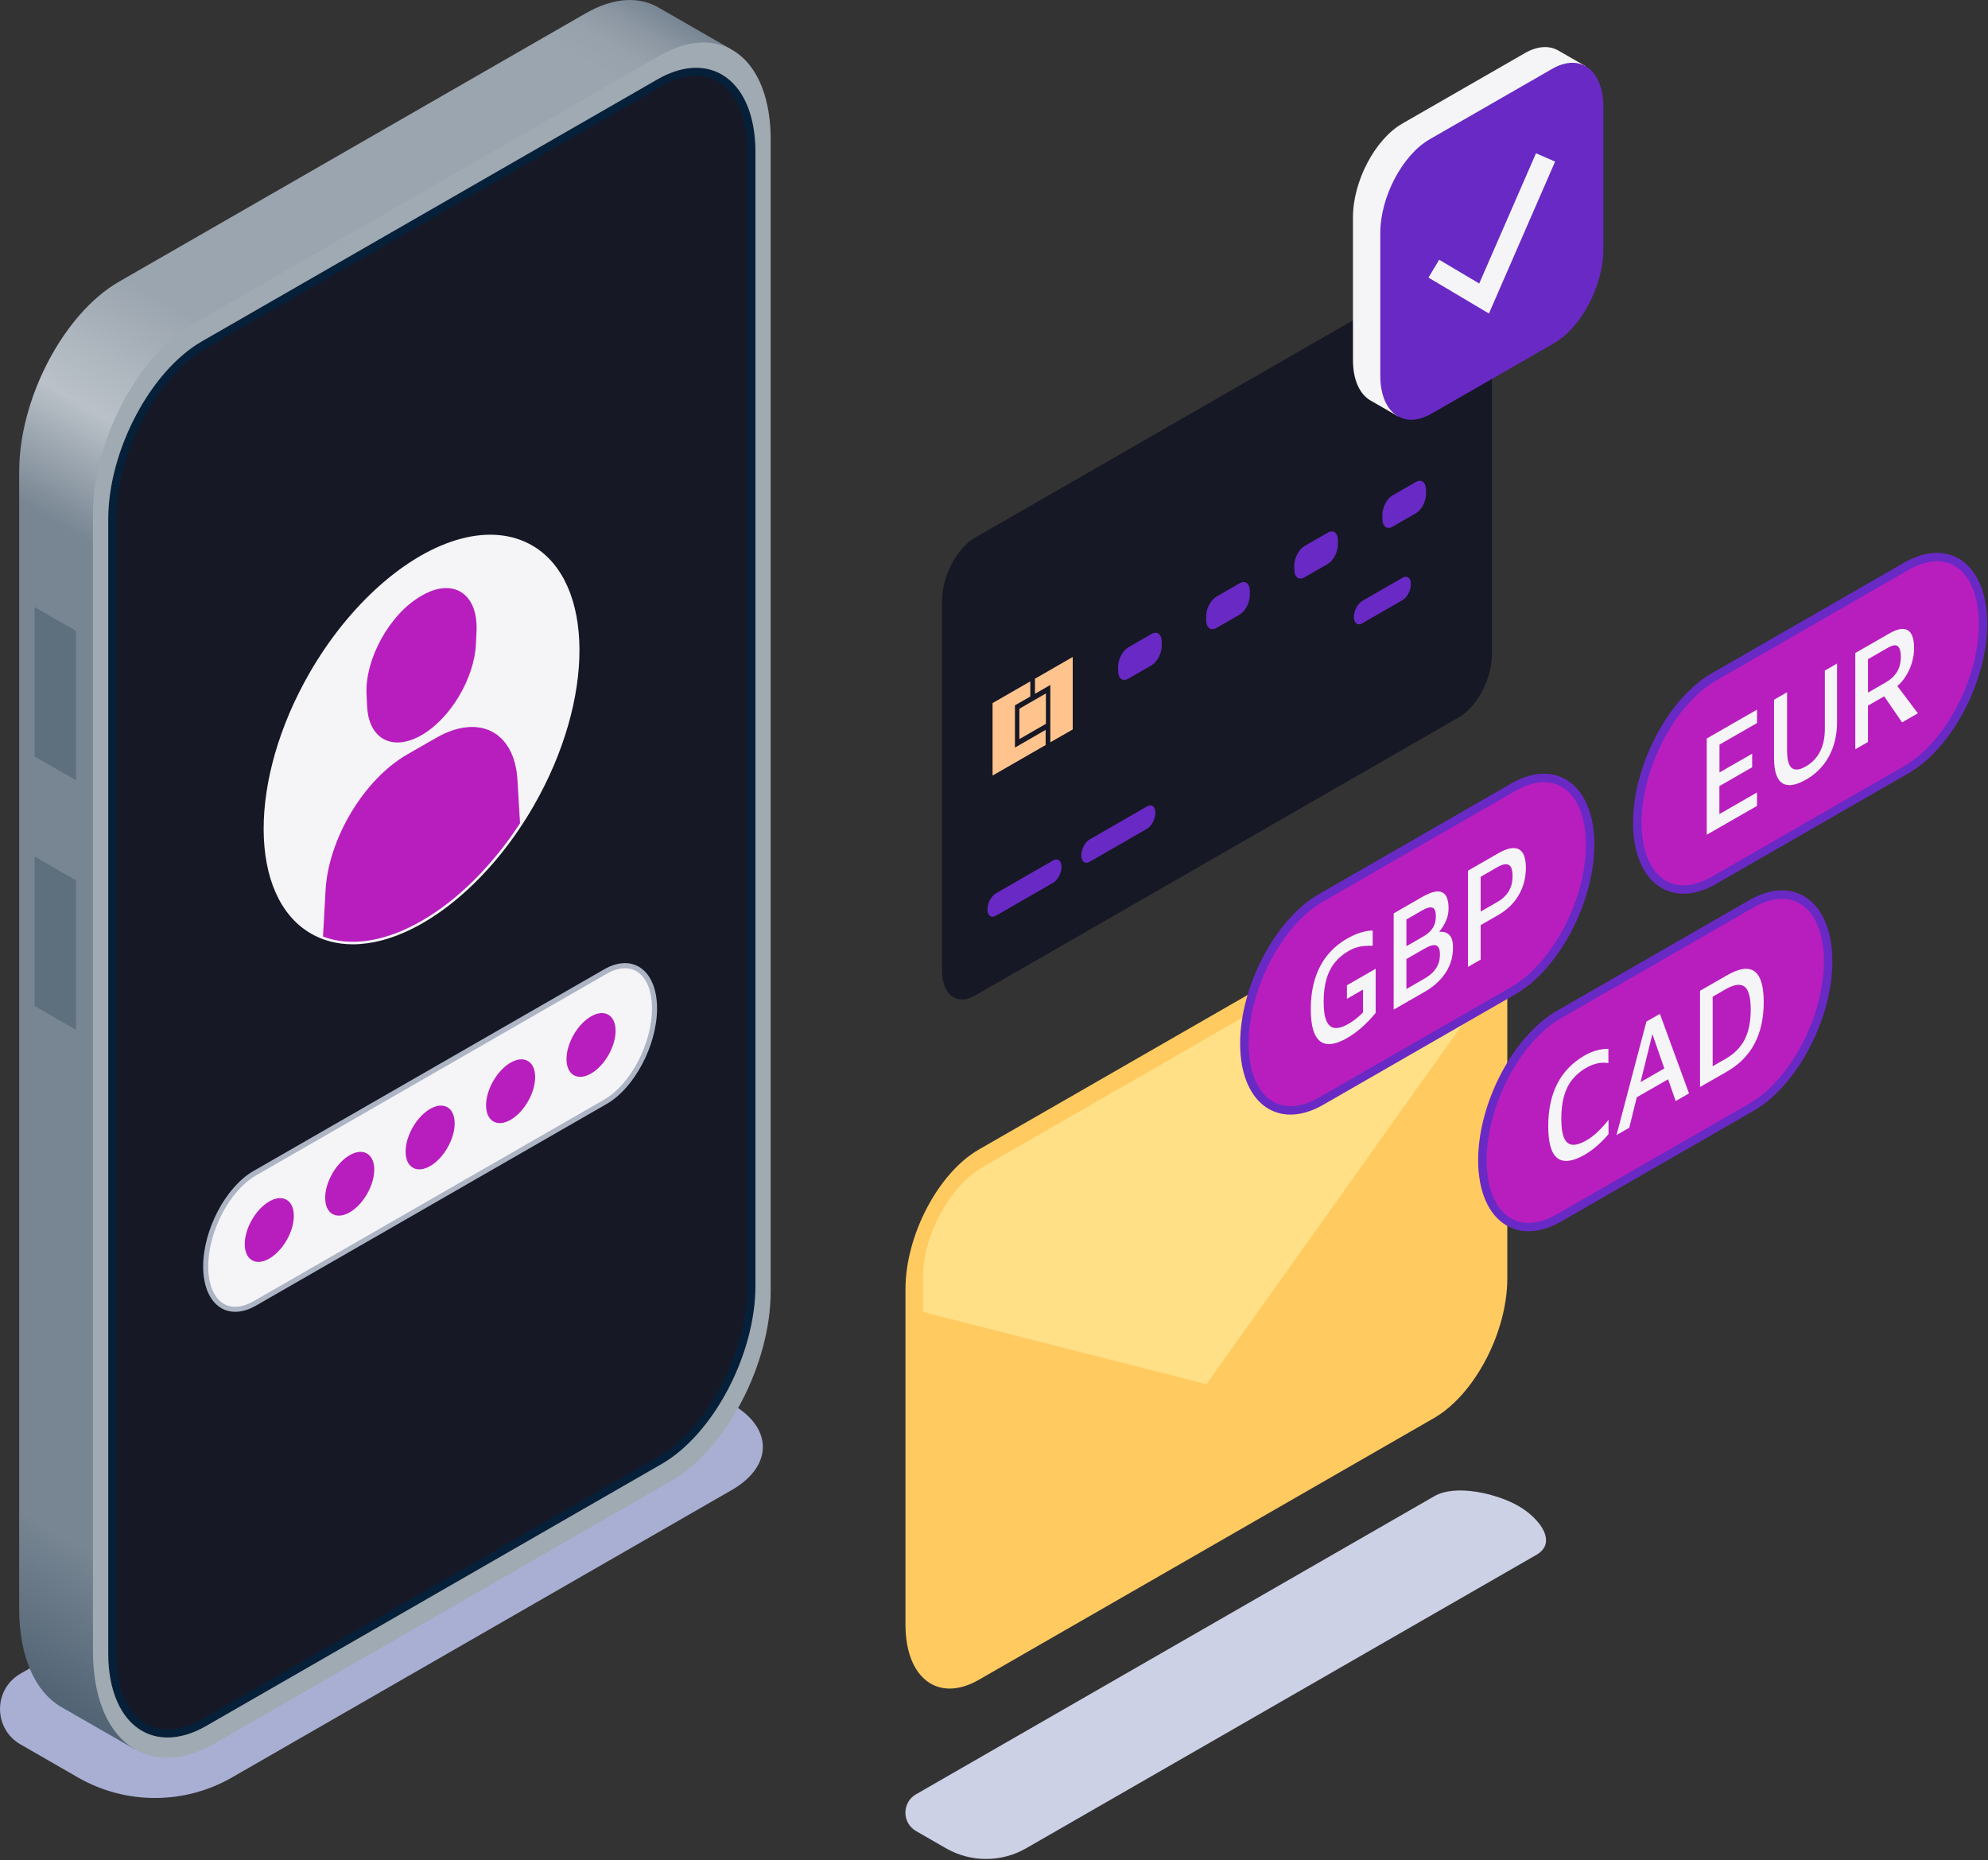 <svg width="373" height="349" viewBox="0 0 373 349" fill="none" xmlns="http://www.w3.org/2000/svg">
<rect x="0" y="0" width="373" height="349" fill="#333333" stroke="none"/>
<path d="M100.53 258.413C108.27 253.963 129.69 259.063 137.39 263.493C145.08 267.913 145.04 275.113 137.3 279.563L43.54 333.483C34.59 338.633 23.56 338.633 14.61 333.483L3.85 327.293C-1.28 324.343 -1.28 316.963 3.85 314.013L100.53 258.413Z" fill="#A8AFD3"/>
<path d="M269.13 280.713C273.16 278.393 280.89 280.253 284.89 282.553C288.89 284.853 292.3 289.403 288.27 291.723L192.54 346.773C187.88 349.453 182.14 349.453 177.48 346.773L171.88 343.553C169.21 342.013 169.21 338.173 171.88 336.643L269.13 280.713Z" fill="#CDD1E6"/>
<path d="M137.11 9.203L123.84 1.573C120.15 -0.717 115.26 -0.587 109.9 2.493L22.31 52.863C11.98 58.803 3.6 74.753 3.6 88.473V301.803C3.6 310.973 6.65 317.443 11.47 320.253L11.49 320.263C11.52 320.283 11.55 320.303 11.59 320.323L25.33 328.223L29.03 317.673L112.07 269.923C122.4 263.983 130.78 248.033 130.78 234.313V27.323L137.11 9.203Z" fill="url(#paint0_linear_99_77)"/>
<path d="M6.5 113.913V141.943L14.27 146.413V118.373L6.5 113.913Z" fill="#5E6F7E"/>
<path d="M6.5 160.713V188.753L14.27 193.223V165.183L6.5 160.713Z" fill="#5E6F7E"/>
<path d="M125.9 277.883L40.4 327.053C27.72 334.343 17.44 326.603 17.44 309.773V96.443C17.44 82.723 25.82 66.773 36.15 60.833L123.74 10.463C135.26 3.833 144.6 10.873 144.6 26.173V242.273C144.61 255.993 136.24 271.933 125.9 277.883Z" fill="#A0AAB3"/>
<path d="M123.78 274.013L38.28 323.173C28.77 328.643 21.07 322.833 21.07 310.213V97.433C21.07 84.813 28.78 70.143 38.28 64.683L123.78 15.513C133.29 10.043 140.99 15.853 140.99 28.473V241.253C140.99 253.883 133.28 268.553 123.78 274.013Z" fill="#161825"/>
<path d="M31.44 325.993C29.71 325.993 28.09 325.583 26.64 324.743C22.62 322.433 20.31 317.143 20.31 310.223V97.443C20.31 84.593 28.2 69.613 37.9 64.033L123.39 14.873C127.78 12.353 132.04 12.033 135.41 13.973C139.43 16.283 141.74 21.583 141.74 28.493V241.263C141.74 254.103 133.85 269.093 124.15 274.673L38.66 323.843C36.17 325.273 33.71 325.993 31.44 325.993ZM130.62 14.233C128.61 14.233 126.41 14.883 124.16 16.183L38.67 65.343C29.39 70.683 21.84 85.073 21.84 97.443V310.223C21.84 316.583 23.87 321.393 27.41 323.433C30.29 325.093 34.02 324.763 37.91 322.533L123.4 273.363C132.68 268.023 140.23 253.623 140.23 241.263V28.493C140.23 22.133 138.2 17.323 134.66 15.283C133.45 14.583 132.08 14.233 130.62 14.233Z" fill="#072039"/>
<path d="M269.05 266.063L183.65 315.173C176.05 319.543 169.89 314.903 169.89 304.813V241.873C169.89 231.783 176.05 220.053 183.65 215.683L269.05 166.573C276.65 162.203 282.81 166.843 282.81 176.933V239.873C282.81 249.963 276.65 261.693 269.05 266.063Z" fill="#FFCA60"/>
<path d="M173.17 246.163V303.323C173.17 311.143 178.19 314.603 184.39 311.033L268.28 262.793C274.48 259.233 279.5 250.003 279.5 242.173V185.023L226.33 259.713L173.17 246.163Z" fill="#FFCA60"/>
<path d="M268.29 170.713L184.4 218.953C178.2 222.513 173.18 231.753 173.18 239.573V246.163L226.35 259.703L279.52 185.013V178.423C279.51 170.603 274.49 167.153 268.29 170.713Z" fill="#FFE086"/>
<path d="M273.72 134.583L182.95 186.783C179.52 188.753 176.75 186.663 176.75 182.113V112.683C176.75 108.133 179.53 102.843 182.95 100.873L273.72 48.673C277.15 46.703 279.92 48.793 279.92 53.343V122.773C279.93 127.323 277.15 132.613 273.72 134.583Z" fill="#161825"/>
<path d="M196.24 135.803L191.26 138.673V132.973L196.24 130.103V135.803Z" fill="#FFC48E"/>
<path d="M194.19 127.343V130.173L197.07 128.513V139.273L201.27 136.863V123.263L194.19 127.343Z" fill="#FFC48E"/>
<path d="M196.19 136.943L190.43 140.263V132.333L193.31 130.683V127.843L186.23 131.913V145.513L196.19 139.783V136.943Z" fill="#FFC48E"/>
<path d="M216.05 124.833L211.7 127.333C210.64 127.943 209.78 127.293 209.78 125.893V125.103C209.78 123.693 210.64 122.063 211.7 121.453L216.05 118.953C217.11 118.343 217.97 118.993 217.97 120.393V121.183C217.97 122.593 217.11 124.223 216.05 124.833Z" fill="#6929C4"/>
<path d="M197.59 165.633L186.85 171.813C185.98 172.313 185.27 171.783 185.27 170.623C185.27 169.463 185.98 168.113 186.85 167.613L197.59 161.433C198.46 160.933 199.17 161.463 199.17 162.623C199.17 163.783 198.46 165.133 197.59 165.633Z" fill="#6929C4"/>
<path d="M215.2 155.503L204.46 161.683C203.59 162.183 202.88 161.653 202.88 160.493C202.88 159.333 203.59 157.983 204.46 157.483L215.2 151.303C216.07 150.803 216.78 151.333 216.78 152.493C216.78 153.653 216.07 155.003 215.2 155.503Z" fill="#6929C4"/>
<path d="M263.14 112.603L255.6 116.943C254.73 117.443 254.02 116.913 254.02 115.753C254.02 114.593 254.73 113.243 255.6 112.743L263.14 108.403C264.01 107.903 264.72 108.433 264.72 109.593C264.73 110.753 264.02 112.103 263.14 112.603Z" fill="#6929C4"/>
<path d="M232.58 115.323L228.23 117.823C227.17 118.433 226.31 117.783 226.31 116.383V115.593C226.31 114.183 227.17 112.553 228.23 111.943L232.58 109.443C233.64 108.833 234.5 109.483 234.5 110.883V111.673C234.5 113.083 233.64 114.713 232.58 115.323Z" fill="#6929C4"/>
<path d="M249.11 105.823L244.76 108.323C243.7 108.933 242.84 108.283 242.84 106.883V106.093C242.84 104.683 243.7 103.053 244.76 102.443L249.11 99.943C250.17 99.333 251.03 99.983 251.03 101.383V102.173C251.03 103.583 250.17 105.213 249.11 105.823Z" fill="#6929C4"/>
<path d="M265.64 96.313L261.29 98.813C260.23 99.423 259.37 98.773 259.37 97.373V96.583C259.37 95.173 260.23 93.543 261.29 92.933L265.64 90.433C266.7 89.823 267.56 90.473 267.56 91.873V92.663C267.56 94.073 266.7 95.703 265.64 96.313Z" fill="#6929C4"/>
<path d="M283.979 185.843L247.849 206.623C239.909 211.183 233.479 206.343 233.479 195.803C233.479 185.263 239.909 173.023 247.849 168.463L283.979 147.683C291.919 143.123 298.349 147.963 298.349 158.503C298.349 169.033 291.909 181.273 283.979 185.843Z" fill="#B81EBE"/>
<path d="M242.13 209.123C240.66 209.123 239.28 208.763 238.04 208.053C234.63 206.093 232.68 201.623 232.68 195.793C232.68 185.023 239.3 172.443 247.45 167.763L283.58 146.983C287.3 144.853 290.91 144.583 293.78 146.233C297.19 148.193 299.14 152.663 299.14 158.493C299.14 169.263 292.52 181.843 284.37 186.523L248.24 207.303C246.13 208.513 244.06 209.123 242.13 209.123ZM289.69 146.753C288.04 146.753 286.23 147.293 284.38 148.363L248.25 169.143C240.55 173.573 234.28 185.533 234.28 195.803C234.28 201.053 235.95 205.023 238.85 206.693C241.2 208.043 244.26 207.773 247.46 205.933L283.59 185.153C291.29 180.723 297.56 168.763 297.56 158.493C297.56 153.243 295.89 149.273 292.99 147.603C291.99 147.033 290.88 146.753 289.69 146.753Z" fill="#6929C4"/>
<path d="M252.76 194.753C251.31 195.593 250.079 195.963 249.059 195.883C248.049 195.803 247.27 195.223 246.74 194.143C246.21 193.063 245.939 191.463 245.939 189.333C245.939 187.223 246.21 185.323 246.74 183.633C247.27 181.943 248.049 180.473 249.059 179.223C250.079 177.973 251.3 176.933 252.74 176.113C253.59 175.623 254.419 175.253 255.219 174.993C256.019 174.743 256.799 174.603 257.549 174.583V177.453C256.789 177.423 256.039 177.463 255.309 177.573C254.579 177.693 253.819 177.973 253.049 178.413C251.999 179.013 251.129 179.753 250.429 180.623C249.729 181.493 249.21 182.523 248.87 183.713C248.53 184.903 248.349 186.313 248.349 187.933C248.349 189.543 248.52 190.743 248.88 191.553C249.24 192.363 249.759 192.803 250.449 192.873C251.139 192.943 251.979 192.693 252.969 192.123C253.469 191.833 253.949 191.513 254.419 191.143C254.879 190.783 255.32 190.393 255.74 189.963V185.663L252.719 187.403V184.863L258.109 181.763V190.043C257.269 191.063 256.41 191.973 255.52 192.753C254.61 193.553 253.7 194.213 252.76 194.753Z" fill="#F5F5F7"/>
<path d="M261.489 189.423V171.373L266.819 168.303C267.989 167.633 268.929 167.283 269.659 167.263C270.389 167.243 270.919 167.503 271.269 168.033C271.609 168.563 271.789 169.343 271.789 170.353C271.789 171.143 271.669 171.853 271.419 172.473C271.179 173.093 270.889 173.643 270.549 174.123C270.209 174.603 269.889 175.063 269.589 175.483L269.309 175.023C269.859 174.833 270.379 174.783 270.889 174.863C271.389 174.943 271.799 175.213 272.129 175.663C272.459 176.113 272.619 176.823 272.619 177.783C272.619 179.013 272.399 180.133 271.949 181.173C271.499 182.203 270.879 183.133 270.079 183.953C269.279 184.773 268.369 185.483 267.329 186.073L261.489 189.423ZM263.869 177.533L267.109 175.673C267.479 175.463 267.839 175.193 268.189 174.873C268.539 174.553 268.819 174.163 269.049 173.683C269.279 173.203 269.399 172.633 269.399 171.963C269.399 170.953 269.169 170.393 268.719 170.283C268.269 170.173 267.669 170.333 266.919 170.763L263.879 172.513V177.533H263.869ZM263.889 185.553L267.299 183.593C267.799 183.303 268.269 182.963 268.709 182.553C269.149 182.143 269.499 181.653 269.769 181.083C270.039 180.503 270.169 179.833 270.169 179.053C270.169 178.463 270.079 178.033 269.909 177.763C269.739 177.503 269.509 177.353 269.229 177.333C268.949 177.303 268.629 177.363 268.279 177.503C267.919 177.643 267.579 177.813 267.229 178.013L263.879 179.933V185.553H263.889Z" fill="#F5F5F7"/>
<path d="M277.81 173.573V180.043L275.43 181.413V163.363L281.13 160.083C282.77 159.143 284.04 158.893 284.94 159.323C285.84 159.763 286.29 160.933 286.29 162.823C286.29 164.713 285.84 166.433 284.94 167.953C284.04 169.483 282.78 170.713 281.13 171.663L277.81 173.573ZM277.81 171.033L280.83 169.293C281.45 168.943 281.95 168.563 282.34 168.163C282.73 167.773 283.03 167.353 283.24 166.913C283.46 166.473 283.6 166.033 283.68 165.613C283.76 165.193 283.8 164.773 283.8 164.353C283.8 163.943 283.76 163.553 283.68 163.203C283.6 162.853 283.46 162.573 283.24 162.383C283.02 162.193 282.72 162.113 282.34 162.163C281.95 162.203 281.44 162.403 280.83 162.763L277.81 164.503V171.033Z" fill="#F5F5F7"/>
<path d="M357.7 144.403L321.57 165.183C313.63 169.743 307.2 164.903 307.2 154.363C307.2 143.823 313.63 131.583 321.57 127.023L357.7 106.243C365.64 101.683 372.07 106.523 372.07 117.063C372.07 127.593 365.64 139.833 357.7 144.403Z" fill="#B81EBE"/>
<path d="M315.85 167.683C314.38 167.683 313 167.333 311.76 166.613C308.35 164.653 306.4 160.183 306.4 154.353C306.4 143.583 313.02 131.003 321.17 126.323L357.3 105.543C361.02 103.413 364.63 103.143 367.5 104.793C370.91 106.753 372.86 111.223 372.86 117.053C372.86 127.823 366.24 140.403 358.09 145.083L321.96 165.863C319.86 167.073 317.78 167.683 315.85 167.683ZM363.41 105.313C361.76 105.313 359.95 105.853 358.1 106.923L321.97 127.703C314.27 132.133 308 144.093 308 154.363C308 159.613 309.67 163.583 312.57 165.253C314.92 166.603 317.98 166.333 321.18 164.493L357.31 143.713C365.01 139.283 371.28 127.323 371.28 117.053C371.28 111.803 369.61 107.833 366.71 106.163C365.72 105.593 364.61 105.313 363.41 105.313Z" fill="#6929C4"/>
<path d="M320.23 156.613V138.563L329.66 133.143V135.663L322.62 139.703V144.933L328.75 141.413V143.953L322.6 147.493V152.743L329.66 148.683V151.203L320.23 156.613Z" fill="#F5F5F7"/>
<path d="M338.91 146.243C336.95 147.373 335.46 147.603 334.42 146.943C333.38 146.283 332.86 144.713 332.86 142.243V131.283L335.3 129.883V140.813C335.3 142.513 335.59 143.603 336.18 144.083C336.77 144.563 337.65 144.473 338.83 143.793C339.98 143.133 340.86 142.213 341.47 141.043C342.08 139.873 342.39 138.433 342.39 136.743V125.813L344.68 124.493V135.453C344.68 137.093 344.44 138.613 343.98 140.003C343.51 141.393 342.85 142.603 341.98 143.653C341.13 144.693 340.11 145.553 338.91 146.243Z" fill="#F5F5F7"/>
<path d="M348.1 140.573V122.523L354.49 118.853C355.99 117.993 357.13 117.783 357.93 118.243C358.73 118.693 359.13 119.823 359.13 121.623C359.13 122.563 358.98 123.513 358.68 124.483C358.38 125.453 357.94 126.353 357.36 127.193C356.79 128.033 356.1 128.713 355.31 129.233L355.57 128.163L359.84 133.833L356.88 135.533L352.89 129.733L353.99 130.373L350.48 132.393V139.213L348.1 140.573ZM350.48 129.953L353.82 128.033C354.77 127.483 355.48 126.813 355.95 126.023C356.42 125.233 356.65 124.303 356.65 123.243C356.65 122.253 356.46 121.593 356.1 121.263C355.73 120.933 355.11 121.023 354.21 121.533L350.48 123.683V129.953Z" fill="#F5F5F7"/>
<path d="M328.63 207.723L292.5 228.503C284.56 233.063 278.13 228.223 278.13 217.683C278.13 207.143 284.56 194.903 292.5 190.343L328.63 169.563C336.57 165.003 343 169.843 343 180.383C343 190.923 336.57 203.163 328.63 207.723Z" fill="#B81EBE"/>
<path d="M286.79 231.013C285.32 231.013 283.94 230.653 282.7 229.943C279.29 227.983 277.34 223.513 277.34 217.683C277.34 206.903 283.96 194.333 292.11 189.653L328.24 168.873C331.95 166.743 335.57 166.473 338.44 168.123C341.85 170.083 343.8 174.553 343.8 180.383C343.8 191.153 337.18 203.733 329.03 208.413L292.9 229.193C290.79 230.403 288.71 231.013 286.79 231.013ZM334.34 168.643C332.69 168.643 330.88 169.183 329.03 170.253L292.9 191.033C285.2 195.463 278.93 207.423 278.93 217.693C278.93 222.943 280.6 226.913 283.5 228.583C285.85 229.933 288.91 229.663 292.11 227.823L328.24 207.043C335.94 202.613 342.21 190.653 342.21 180.383C342.21 175.133 340.54 171.163 337.64 169.493C336.65 168.923 335.53 168.643 334.34 168.643Z" fill="#6929C4"/>
<path d="M297.33 216.653C295.07 217.953 293.37 218.163 292.21 217.293C291.06 216.423 290.49 214.413 290.49 211.273C290.49 208.183 291.06 205.533 292.19 203.323C293.33 201.113 295.04 199.343 297.32 198.033C298.08 197.593 298.84 197.273 299.59 197.073C300.35 196.873 301.08 196.773 301.78 196.783V199.463C301.07 199.343 300.37 199.363 299.68 199.523C298.98 199.683 298.29 199.953 297.62 200.343C296.57 200.943 295.69 201.683 295 202.553C294.3 203.423 293.79 204.453 293.45 205.643C293.12 206.823 292.94 208.243 292.94 209.883C292.94 211.493 293.11 212.693 293.46 213.493C293.8 214.293 294.33 214.723 295.02 214.783C295.72 214.843 296.6 214.563 297.69 213.943C298.34 213.573 299.01 213.063 299.7 212.423C300.39 211.783 301.09 211.013 301.8 210.103V212.783C301.37 213.303 300.9 213.803 300.4 214.293C299.9 214.783 299.39 215.223 298.87 215.623C298.34 216.023 297.83 216.363 297.33 216.653Z" fill="#F5F5F7"/>
<path d="M303.3 212.953L308.91 191.673L311.44 190.223L316.9 205.143L314.4 206.583L309.59 192.753L310.5 192.123L305.69 211.593L303.3 212.953ZM306.07 206.463L306.76 203.633L313.6 199.703L313.79 202.033L306.07 206.463Z" fill="#F5F5F7"/>
<path d="M318.97 203.943V185.893L324.02 182.993C326.35 181.653 328.08 181.413 329.22 182.273C330.36 183.133 330.92 185.053 330.92 188.033C330.92 191.013 330.35 193.593 329.22 195.773C328.08 197.953 326.35 199.713 324.02 201.053L318.97 203.943ZM321.34 200.053L323.78 198.653C325.39 197.723 326.58 196.523 327.34 195.053C328.1 193.573 328.48 191.703 328.48 189.423C328.48 187.163 328.1 185.733 327.34 185.133C326.58 184.523 325.39 184.683 323.78 185.603L321.34 187.003V200.053Z" fill="#F5F5F7"/>
<path d="M99.73 102.823C111.13 109.563 111.13 131.103 99.73 150.953C88.33 170.793 69.86 181.423 58.46 174.683C47.06 167.943 47.06 146.403 58.46 126.553C69.85 106.703 88.33 96.083 99.73 102.823Z" fill="#F5F5F7"/>
<path d="M66.2 177.173C63.26 177.173 60.56 176.473 58.22 175.083C46.62 168.223 46.54 146.343 58.05 126.313C65.46 113.403 76.38 103.733 86.55 101.063C91.59 99.733 96.24 100.203 99.97 102.413C111.57 109.273 111.65 131.153 100.14 151.183C92.73 164.093 81.81 173.763 71.64 176.433C69.76 176.923 67.94 177.173 66.2 177.173ZM91.98 101.273C90.32 101.273 88.59 101.503 86.79 101.983C76.86 104.593 66.16 114.093 58.87 126.793C47.62 146.383 47.54 167.683 58.7 174.283C62.21 176.353 66.6 176.783 71.39 175.533C81.32 172.923 92.02 163.423 99.31 150.723C110.56 131.133 110.64 109.833 99.48 103.233C97.29 101.923 94.75 101.273 91.98 101.273Z" fill="#F5F5F7"/>
<path d="M79.091 172.783C86.101 168.753 92.541 162.163 97.571 154.463L97.091 146.333C96.551 137.263 89.871 133.813 81.8 138.453L76.371 141.573C68.311 146.213 61.621 157.343 61.081 167.043L60.601 175.723C65.641 177.623 72.081 176.813 79.091 172.783Z" fill="#B81EBE"/>
<path d="M78.98 111.843L79.2 111.713C85.07 108.333 89.73 111.403 89.41 118.423L89.3 120.793C89 127.283 84.52 134.813 79.09 137.933C73.66 141.053 69.18 138.683 68.88 132.533L68.77 130.283C68.45 123.653 73.11 115.223 78.98 111.843Z" fill="#B81EBE"/>
<path d="M113.61 206.703L47.79 244.553C42.71 247.473 38.59 244.373 38.59 237.633C38.59 230.893 42.71 223.053 47.79 220.133L113.61 182.283C118.69 179.363 122.81 182.463 122.81 189.203C122.81 195.953 118.69 203.783 113.61 206.703Z" fill="#F5F5F7"/>
<path d="M44.14 246.123C43.21 246.123 42.33 245.903 41.54 245.443C39.37 244.193 38.12 241.343 38.12 237.623C38.12 230.743 42.35 222.703 47.55 219.713L113.37 181.863C115.73 180.503 118.04 180.333 119.86 181.383C122.03 182.633 123.28 185.483 123.28 189.203C123.28 196.083 119.05 204.123 113.85 207.113L48.03 244.963C46.69 245.733 45.37 246.123 44.14 246.123ZM117.26 181.663C116.2 181.663 115.04 182.013 113.85 182.693L48.03 220.543C43.09 223.383 39.07 231.053 39.07 237.633C39.07 241.003 40.14 243.553 42.01 244.633C43.52 245.503 45.49 245.333 47.55 244.153L113.37 206.303C118.31 203.463 122.33 195.793 122.33 189.213C122.33 185.843 121.26 183.293 119.39 182.213C118.75 181.843 118.03 181.663 117.26 181.663Z" fill="#ADB5C5"/>
<path d="M53.78 225.113C55.58 226.173 55.58 229.573 53.78 232.703C51.98 235.833 49.07 237.503 47.27 236.443C45.47 235.383 45.47 231.983 47.27 228.853C49.07 225.723 51.99 224.043 53.78 225.113Z" fill="#B81EBE"/>
<path d="M68.87 216.433C70.67 217.493 70.67 220.893 68.87 224.023C67.07 227.153 64.16 228.823 62.36 227.763C60.56 226.703 60.56 223.303 62.36 220.173C64.16 217.043 67.08 215.373 68.87 216.433Z" fill="#B81EBE"/>
<path d="M83.96 207.753C85.76 208.813 85.76 212.213 83.96 215.343C82.16 218.473 79.25 220.143 77.45 219.083C75.65 218.023 75.65 214.623 77.45 211.493C79.26 208.363 82.17 206.693 83.96 207.753Z" fill="#B81EBE"/>
<path d="M99.06 199.073C100.86 200.133 100.86 203.533 99.06 206.663C97.26 209.793 94.35 211.463 92.55 210.403C90.75 209.343 90.75 205.943 92.55 202.813C94.35 199.683 97.26 198.013 99.06 199.073Z" fill="#B81EBE"/>
<path d="M114.15 190.393C115.95 191.453 115.95 194.853 114.15 197.983C112.35 201.113 109.44 202.783 107.64 201.723C105.84 200.663 105.84 197.263 107.64 194.133C109.44 191.013 112.35 189.333 114.15 190.393Z" fill="#B81EBE"/>
<path d="M297.52 12.433L292.39 9.483C290.63 8.473 288.4 8.643 286.11 9.963L263.1 23.193C258 26.123 253.85 34.003 253.85 40.763V67.553C253.85 71.173 255.05 73.943 257.16 75.153L262.29 78.103L264.44 74.103L286.45 61.443C291.55 58.513 295.7 50.633 295.7 43.873V17.083C295.7 16.683 295.68 16.303 295.65 15.923L297.52 12.433Z" fill="#F5F5F7"/>
<path d="M291.41 64.103L268.4 77.333C263.39 80.213 259.32 77.153 259.32 70.503V43.713C259.32 37.053 263.38 29.323 268.4 26.443L291.41 13.213C296.42 10.333 300.49 13.393 300.49 20.053V46.843C300.49 53.483 296.42 61.213 291.41 64.103Z" fill="#6929C4"/>
<path d="M264.79 78.753C263.89 78.753 263.05 78.533 262.29 78.103C260.19 76.893 258.98 74.123 258.98 70.503V43.713C258.98 36.953 263.13 29.083 268.23 26.143L291.24 12.913C293.53 11.593 295.76 11.423 297.52 12.433C299.62 13.643 300.83 16.413 300.83 20.033V46.823C300.83 53.573 296.68 61.453 291.58 64.393L268.57 77.623C267.26 78.373 265.98 78.753 264.79 78.753ZM295.02 12.453C293.95 12.453 292.78 12.803 291.58 13.493L268.57 26.723C263.66 29.543 259.66 37.163 259.66 43.703V70.493C259.66 73.873 260.74 76.433 262.63 77.513C264.17 78.393 266.15 78.223 268.23 77.033L291.24 63.803C296.15 60.983 300.15 53.363 300.15 46.823V20.033C300.15 16.653 299.07 14.093 297.18 13.013C296.53 12.643 295.8 12.453 295.02 12.453Z" fill="#6929C4"/>
<path d="M279.36 58.823L268.02 52.083L270.03 48.733L277.54 53.193L288.19 28.763L291.78 30.313L279.36 58.823Z" fill="#F5F5F7"/>
<defs>
<linearGradient id="paint0_linear_99_77" x1="-15.54" y1="304.661" x2="150.56" y2="16.966" gradientUnits="userSpaceOnUse">
<stop stop-color="#516374"/>
<stop offset="0.085" stop-color="#788693"/>
<stop offset="0.578" stop-color="#788693"/>
<stop offset="0.643" stop-color="#BAC1C8"/>
<stop offset="0.717" stop-color="#9BA5AF"/>
<stop offset="0.926" stop-color="#9BA5AF"/>
<stop offset="0.952" stop-color="#9BA5AF"/>
<stop offset="0.968" stop-color="#97A2AC"/>
<stop offset="0.984" stop-color="#8C97A3"/>
<stop offset="1" stop-color="#788693"/>
<stop offset="1" stop-color="#788693"/>
</linearGradient>
</defs>
</svg>
